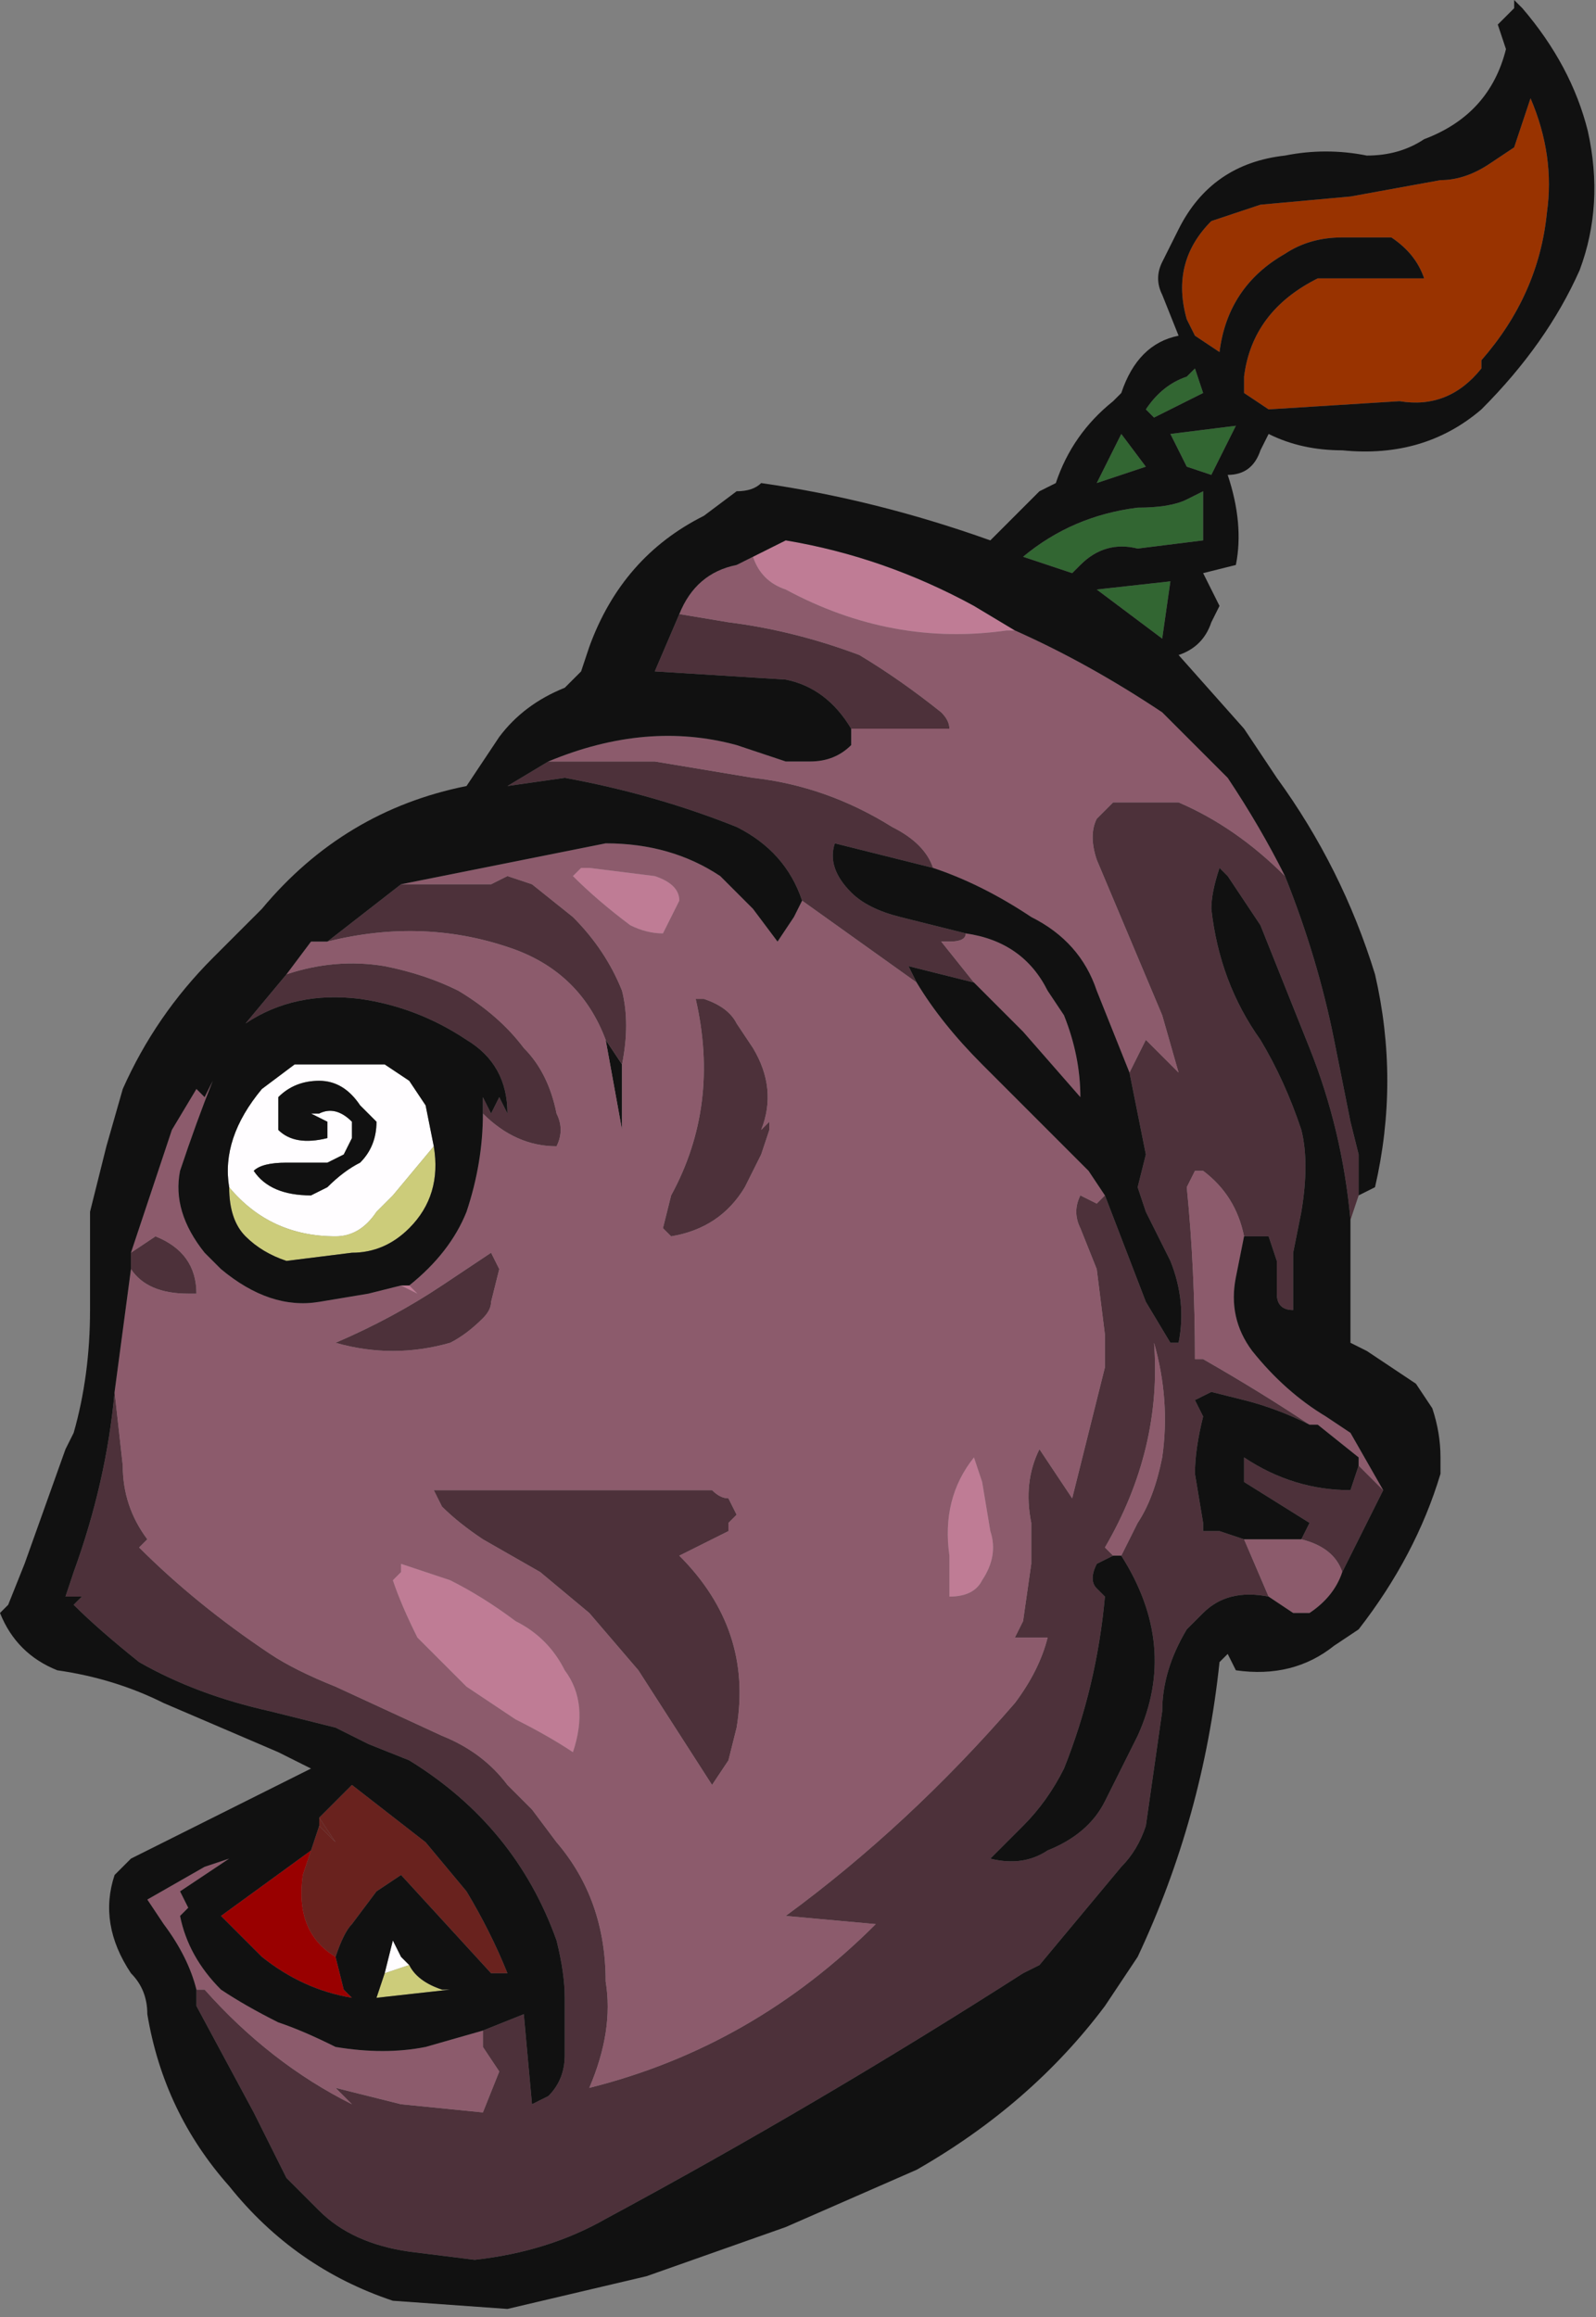 <?xml version="1.0" encoding="UTF-8" standalone="no"?>
<svg xmlns:ffdec="https://www.free-decompiler.com/flash" xmlns:xlink="http://www.w3.org/1999/xlink" ffdec:objectType="frame" height="99.05px" width="68.25px" xmlns="http://www.w3.org/2000/svg">
  <rect width="100%" height="100%" fill="#808080" stroke="none"/>
  <g transform="matrix(1.0, 0.0, 0.0, 1.0, 26.25, 95.55)">
    <use ffdec:characterId="95" height="14.15" transform="matrix(7.0, 0.0, 0.0, 7.0, -26.25, -95.55)" width="9.75" xlink:href="#shape0"/>
  </g>
  <defs>
    <g id="shape0" transform="matrix(1.0, 0.0, 0.0, 1.0, 3.75, 13.65)">
      <path d="M0.05 -7.15 L0.05 -6.75 -0.05 -7.3 0.05 -7.15" fill="#121212" fill-rule="evenodd" stroke="none"/>
      <path d="M4.5 -12.45 L5.05 -12.55 Q5.2 -12.55 5.35 -12.65 L5.5 -12.75 5.6 -13.05 Q5.75 -12.7 5.7 -12.35 5.65 -11.85 5.3 -11.45 L5.3 -11.4 Q5.1 -11.15 4.8 -11.2 L4.0 -11.15 3.85 -11.25 3.85 -11.35 Q3.9 -11.75 4.3 -11.95 L4.95 -11.95 Q4.9 -12.1 4.75 -12.2 L4.45 -12.2 Q4.25 -12.2 4.1 -12.1 3.75 -11.9 3.7 -11.5 L3.55 -11.6 3.5 -11.7 Q3.4 -12.05 3.65 -12.3 L3.95 -12.4 4.5 -12.45" fill="#993300" fill-rule="evenodd" stroke="none"/>
      <path d="M3.6 -11.25 L3.3 -11.1 3.25 -11.15 Q3.35 -11.3 3.5 -11.35 L3.55 -11.4 3.6 -11.25 M3.1 -10.75 L2.95 -10.7 3.1 -11.0 3.25 -10.8 3.1 -10.75 M3.4 -11.0 L3.8 -11.05 3.65 -10.75 3.5 -10.8 3.4 -11.0 M3.6 -10.65 L3.6 -10.35 3.2 -10.3 Q3.0 -10.35 2.85 -10.2 L2.8 -10.15 2.5 -10.25 Q2.8 -10.5 3.2 -10.55 3.4 -10.55 3.5 -10.6 L3.6 -10.65 M2.95 -10.05 L3.4 -10.1 3.35 -9.75 2.95 -10.05" fill="#326632" fill-rule="evenodd" stroke="none"/>
      <path d="M4.5 -6.2 Q4.45 -6.75 4.25 -7.25 L3.95 -8.0 3.75 -8.3 3.7 -8.35 Q3.65 -8.2 3.65 -8.1 3.7 -7.65 3.95 -7.3 4.1 -7.05 4.2 -6.75 4.25 -6.55 4.2 -6.25 L4.15 -6.0 4.15 -5.65 Q4.05 -5.65 4.05 -5.75 L4.05 -5.95 4.0 -6.1 3.85 -6.1 Q3.8 -6.35 3.6 -6.5 L3.55 -6.5 3.5 -6.4 Q3.55 -5.9 3.55 -5.35 L3.6 -5.35 Q3.95 -5.15 4.25 -4.95 4.05 -5.05 3.85 -5.1 L3.65 -5.15 3.55 -5.1 3.6 -5.0 Q3.55 -4.8 3.55 -4.65 L3.6 -4.35 3.6 -4.3 3.7 -4.3 3.85 -4.25 4.0 -3.9 Q3.75 -3.95 3.6 -3.8 L3.5 -3.7 Q3.35 -3.45 3.35 -3.2 L3.25 -2.5 Q3.2 -2.35 3.1 -2.25 L2.6 -1.65 2.5 -1.6 Q1.25 -0.8 -0.05 -0.1 -0.4 0.1 -0.85 0.15 L-1.25 0.1 Q-1.6 0.05 -1.8 -0.15 L-2.0 -0.35 -2.2 -0.75 -2.55 -1.4 -2.55 -1.5 -2.5 -1.5 Q-2.1 -1.05 -1.6 -0.8 L-1.7 -0.9 -1.3 -0.8 -0.8 -0.75 -0.7 -1.0 -0.8 -1.15 -0.8 -1.25 -0.55 -1.35 -0.5 -0.8 -0.4 -0.85 Q-0.3 -0.95 -0.3 -1.1 L-0.3 -1.45 Q-0.3 -1.6 -0.35 -1.8 -0.6 -2.5 -1.25 -2.9 L-1.5 -3.0 -1.7 -3.1 -2.1 -3.2 Q-2.55 -3.3 -2.9 -3.5 -3.15 -3.7 -3.3 -3.85 L-3.25 -3.9 -3.35 -3.9 -3.3 -4.05 Q-3.1 -4.6 -3.05 -5.15 L-3.0 -4.7 Q-3.0 -4.45 -2.85 -4.25 L-2.9 -4.2 Q-2.55 -3.85 -2.1 -3.55 -1.95 -3.45 -1.7 -3.35 L-1.05 -3.05 Q-0.8 -2.95 -0.65 -2.75 L-0.5 -2.6 -0.35 -2.4 Q-0.05 -2.05 -0.05 -1.55 0.0 -1.25 -0.15 -0.9 0.85 -1.15 1.6 -1.9 L1.05 -1.95 Q1.8 -2.5 2.45 -3.25 2.6 -3.45 2.65 -3.65 L2.45 -3.65 2.5 -3.75 2.55 -4.1 2.55 -4.35 Q2.5 -4.6 2.6 -4.8 L2.8 -4.5 3.0 -5.3 3.0 -5.5 2.95 -5.9 2.85 -6.15 Q2.8 -6.25 2.85 -6.35 L2.95 -6.3 3.0 -6.35 3.25 -5.7 3.4 -5.45 3.45 -5.45 Q3.5 -5.7 3.4 -5.95 L3.25 -6.25 3.2 -6.4 3.25 -6.6 Q3.2 -6.85 3.15 -7.1 L3.25 -7.3 3.45 -7.1 3.35 -7.45 2.95 -8.4 Q2.9 -8.55 2.95 -8.65 L3.05 -8.75 3.45 -8.75 Q3.8 -8.6 4.1 -8.3 4.3 -7.8 4.4 -7.3 L4.5 -6.8 4.55 -6.6 4.55 -6.35 4.5 -6.2 M4.7 -4.55 L4.45 -4.05 Q4.4 -4.2 4.2 -4.25 L4.25 -4.35 3.85 -4.6 3.85 -4.75 Q4.15 -4.55 4.5 -4.55 L4.55 -4.7 4.7 -4.55 M-2.95 -5.9 L-2.95 -6.0 -2.8 -6.1 Q-2.55 -6.0 -2.55 -5.75 L-2.6 -5.75 Q-2.85 -5.75 -2.95 -5.9 M-0.8 -6.85 L-0.8 -6.95 -0.75 -6.85 -0.7 -6.95 -0.65 -6.85 Q-0.65 -7.15 -0.9 -7.3 -1.2 -7.5 -1.55 -7.55 -1.95 -7.6 -2.25 -7.4 L-2.0 -7.7 Q-1.7 -7.8 -1.4 -7.75 -1.15 -7.7 -0.95 -7.6 -0.7 -7.45 -0.55 -7.25 -0.4 -7.1 -0.35 -6.85 -0.3 -6.75 -0.35 -6.65 -0.6 -6.65 -0.8 -6.85 M-1.75 -7.9 L-1.3 -8.25 -0.75 -8.25 -0.65 -8.3 -0.5 -8.25 -0.25 -8.05 Q-0.05 -7.85 0.05 -7.6 0.1 -7.4 0.05 -7.15 L-0.05 -7.3 Q-0.2 -7.7 -0.6 -7.85 -1.15 -8.05 -1.75 -7.9 M1.15 -8.15 Q1.05 -8.45 0.75 -8.6 0.25 -8.8 -0.3 -8.9 L-0.65 -8.85 -0.4 -9.0 0.25 -9.0 0.85 -8.9 Q1.3 -8.85 1.7 -8.6 1.9 -8.5 1.95 -8.35 L1.35 -8.5 Q1.3 -8.35 1.45 -8.2 1.55 -8.1 1.75 -8.05 L2.15 -7.95 Q2.15 -7.9 2.05 -7.9 L2.0 -7.9 2.2 -7.65 1.8 -7.75 1.85 -7.65 1.15 -8.15 M1.45 -9.2 Q1.3 -9.45 1.05 -9.5 L0.25 -9.55 0.4 -9.9 0.7 -9.85 Q1.1 -9.8 1.5 -9.65 1.75 -9.5 2.0 -9.3 2.05 -9.25 2.05 -9.2 L1.45 -9.2 M0.5 -7.55 L0.55 -7.55 Q0.7 -7.5 0.75 -7.4 L0.85 -7.25 Q1.0 -7.0 0.9 -6.75 L0.95 -6.8 0.95 -6.75 0.9 -6.6 0.8 -6.4 Q0.65 -6.15 0.35 -6.1 L0.3 -6.15 0.35 -6.35 Q0.65 -6.9 0.5 -7.55 M3.1 -4.15 L3.2 -4.35 Q3.3 -4.5 3.35 -4.75 3.4 -5.1 3.3 -5.45 3.35 -4.8 3.0 -4.2 L3.05 -4.15 2.95 -4.1 Q2.9 -4.0 2.95 -3.95 L3.0 -3.9 Q2.95 -3.35 2.75 -2.85 2.65 -2.65 2.5 -2.5 L2.3 -2.3 Q2.5 -2.25 2.65 -2.35 2.9 -2.45 3.0 -2.65 L3.2 -3.05 Q3.45 -3.6 3.1 -4.15 M0.7 -4.3 L0.4 -4.15 Q0.85 -3.7 0.75 -3.1 L0.7 -2.9 0.6 -2.75 0.15 -3.45 -0.15 -3.8 -0.45 -4.05 -0.8 -4.25 Q-0.95 -4.35 -1.05 -4.45 L-1.1 -4.55 0.6 -4.55 Q0.65 -4.5 0.7 -4.5 L0.75 -4.4 0.7 -4.35 0.7 -4.3 M-0.8 -5.6 Q-0.9 -5.5 -1.0 -5.45 -1.35 -5.35 -1.7 -5.45 -1.35 -5.6 -1.05 -5.8 L-0.75 -6.0 -0.7 -5.9 -0.75 -5.7 Q-0.75 -5.65 -0.8 -5.6" fill="#4d313a" fill-rule="evenodd" stroke="none"/>
      <path d="M3.85 -6.1 L3.8 -5.85 Q3.75 -5.6 3.9 -5.4 4.1 -5.15 4.35 -5.0 L4.5 -4.9 4.7 -4.55 4.55 -4.7 4.55 -4.75 4.3 -4.95 4.25 -4.95 Q3.95 -5.15 3.6 -5.35 L3.55 -5.35 Q3.55 -5.9 3.5 -6.4 L3.55 -6.5 3.6 -6.5 Q3.8 -6.35 3.85 -6.1 M4.45 -4.05 Q4.4 -3.9 4.25 -3.8 L4.15 -3.8 4.0 -3.9 3.85 -4.25 4.2 -4.25 Q4.4 -4.2 4.45 -4.05 M-2.55 -1.5 Q-2.6 -1.7 -2.75 -1.9 L-2.85 -2.05 -2.5 -2.25 -2.35 -2.3 -2.65 -2.1 -2.6 -2.0 -2.65 -1.95 Q-2.6 -1.7 -2.4 -1.5 -2.25 -1.4 -2.05 -1.3 -1.9 -1.25 -1.7 -1.15 -1.4 -1.1 -1.15 -1.15 L-0.8 -1.25 -0.8 -1.15 -0.7 -1.0 -0.8 -0.75 -1.3 -0.8 -1.7 -0.9 -1.6 -0.8 Q-2.1 -1.05 -2.5 -1.5 L-2.55 -1.5 M-3.05 -5.15 L-2.95 -5.9 Q-2.85 -5.75 -2.6 -5.75 L-2.55 -5.75 Q-2.55 -6.0 -2.8 -6.1 L-2.95 -6.0 -2.7 -6.75 -2.55 -7.0 -2.5 -6.95 -2.45 -7.05 Q-2.55 -6.8 -2.65 -6.5 -2.7 -6.25 -2.5 -6.0 L-2.4 -5.9 Q-2.1 -5.65 -1.8 -5.7 L-1.5 -5.75 -1.3 -5.8 -1.2 -5.75 -1.25 -5.8 Q-1.0 -6.0 -0.9 -6.25 -0.8 -6.55 -0.8 -6.85 -0.6 -6.65 -0.35 -6.65 -0.3 -6.75 -0.35 -6.85 -0.4 -7.1 -0.55 -7.25 -0.7 -7.45 -0.95 -7.6 -1.15 -7.7 -1.4 -7.75 -1.7 -7.8 -2.0 -7.7 L-1.85 -7.9 -1.75 -7.9 Q-1.15 -8.05 -0.6 -7.85 -0.2 -7.7 -0.05 -7.3 L0.05 -6.75 0.05 -7.15 Q0.1 -7.4 0.05 -7.6 -0.05 -7.85 -0.25 -8.05 L-0.5 -8.25 -0.65 -8.3 -0.75 -8.25 -1.3 -8.25 -0.05 -8.5 Q0.35 -8.5 0.65 -8.3 L0.85 -8.1 1.0 -7.9 1.1 -8.05 1.15 -8.15 1.85 -7.65 Q2.0 -7.4 2.25 -7.15 L2.9 -6.5 3.0 -6.35 2.95 -6.3 2.85 -6.35 Q2.8 -6.25 2.85 -6.15 L2.95 -5.9 3.0 -5.5 3.0 -5.3 2.8 -4.5 2.6 -4.8 Q2.5 -4.6 2.55 -4.35 L2.55 -4.1 2.5 -3.75 2.45 -3.65 2.65 -3.65 Q2.6 -3.45 2.45 -3.25 1.8 -2.5 1.05 -1.95 L1.6 -1.9 Q0.85 -1.15 -0.15 -0.9 0.0 -1.25 -0.05 -1.55 -0.05 -2.05 -0.35 -2.4 L-0.5 -2.6 -0.65 -2.75 Q-0.8 -2.95 -1.05 -3.05 L-1.7 -3.35 Q-1.95 -3.45 -2.1 -3.55 -2.55 -3.85 -2.9 -4.2 L-2.85 -4.25 Q-3.0 -4.45 -3.0 -4.7 L-3.05 -5.15 M-0.4 -9.0 Q0.2 -9.25 0.75 -9.1 L1.05 -9.0 1.2 -9.0 Q1.35 -9.0 1.45 -9.1 L1.45 -9.2 2.05 -9.2 Q2.05 -9.25 2.0 -9.3 1.75 -9.5 1.5 -9.65 1.1 -9.8 0.7 -9.85 L0.4 -9.9 Q0.5 -10.15 0.75 -10.2 L0.85 -10.25 Q0.9 -10.1 1.05 -10.05 1.7 -9.7 2.4 -9.8 L2.45 -9.8 Q2.9 -9.6 3.35 -9.3 L3.75 -8.9 Q3.95 -8.6 4.1 -8.3 3.8 -8.6 3.45 -8.75 L3.05 -8.75 2.95 -8.65 Q2.9 -8.55 2.95 -8.4 L3.35 -7.45 3.45 -7.1 3.25 -7.3 3.15 -7.1 2.95 -7.6 Q2.85 -7.9 2.55 -8.05 2.25 -8.25 1.95 -8.35 1.9 -8.5 1.7 -8.6 1.3 -8.85 0.85 -8.9 L0.25 -9.0 -0.4 -9.0 M2.15 -7.95 Q2.5 -7.9 2.65 -7.6 L2.75 -7.45 Q2.85 -7.2 2.85 -6.95 L2.5 -7.35 2.2 -7.65 2.0 -7.9 2.05 -7.9 Q2.15 -7.9 2.15 -7.95 M0.25 -8.3 L-0.15 -8.35 -0.2 -8.35 -0.25 -8.3 Q-0.1 -8.15 0.1 -8.0 0.2 -7.95 0.3 -7.95 L0.4 -8.15 Q0.4 -8.25 0.25 -8.3 M0.5 -7.55 Q0.65 -6.9 0.35 -6.35 L0.3 -6.15 0.35 -6.1 Q0.65 -6.15 0.8 -6.4 L0.9 -6.6 0.95 -6.75 0.95 -6.8 0.9 -6.75 Q1.0 -7.0 0.85 -7.25 L0.75 -7.4 Q0.7 -7.5 0.55 -7.55 L0.5 -7.55 M3.05 -4.15 L3.0 -4.2 Q3.35 -4.8 3.3 -5.45 3.4 -5.1 3.35 -4.75 3.3 -4.5 3.2 -4.35 L3.1 -4.15 3.05 -4.15 M0.7 -4.3 L0.7 -4.35 0.75 -4.4 0.7 -4.5 Q0.65 -4.5 0.6 -4.55 L-1.1 -4.55 -1.05 -4.45 Q-0.95 -4.35 -0.8 -4.25 L-0.45 -4.05 -0.15 -3.8 0.15 -3.45 0.6 -2.75 0.7 -2.9 0.75 -3.1 Q0.85 -3.7 0.4 -4.15 L0.7 -4.3 M2.2 -4.75 Q2.0 -4.5 2.05 -4.15 L2.05 -3.9 Q2.2 -3.9 2.25 -4.0 2.35 -4.15 2.3 -4.3 L2.25 -4.6 2.2 -4.75 M-0.8 -5.6 Q-0.75 -5.65 -0.75 -5.7 L-0.7 -5.9 -0.75 -6.0 -1.05 -5.8 Q-1.35 -5.6 -1.7 -5.45 -1.35 -5.35 -1.0 -5.45 -0.9 -5.5 -0.8 -5.6 M-1.2 -3.65 L-0.9 -3.35 -0.6 -3.15 Q-0.4 -3.05 -0.25 -2.95 -0.15 -3.25 -0.3 -3.45 -0.4 -3.65 -0.6 -3.75 -0.8 -3.9 -1.0 -4.0 L-1.3 -4.1 -1.3 -4.05 -1.35 -4.0 Q-1.3 -3.85 -1.2 -3.65" fill="#8c5b6c" fill-rule="evenodd" stroke="none"/>
      <path d="M-1.3 -5.8 L-1.25 -5.8 -1.2 -5.75 -1.3 -5.8 M0.85 -10.25 L1.05 -10.35 Q1.65 -10.25 2.2 -9.95 L2.45 -9.8 2.4 -9.8 Q1.7 -9.7 1.05 -10.05 0.9 -10.1 0.85 -10.25 M0.25 -8.3 Q0.4 -8.25 0.4 -8.15 L0.3 -7.95 Q0.2 -7.95 0.1 -8.0 -0.1 -8.15 -0.25 -8.3 L-0.2 -8.35 -0.15 -8.35 0.25 -8.3 M2.2 -4.75 L2.25 -4.6 2.3 -4.3 Q2.35 -4.15 2.25 -4.0 2.2 -3.9 2.05 -3.9 L2.05 -4.15 Q2.0 -4.5 2.2 -4.75 M-1.2 -3.65 Q-1.3 -3.85 -1.35 -4.0 L-1.3 -4.05 -1.3 -4.1 -1.0 -4.0 Q-0.8 -3.9 -0.6 -3.75 -0.4 -3.65 -0.3 -3.45 -0.15 -3.25 -0.25 -2.95 -0.4 -3.05 -0.6 -3.15 L-0.9 -3.35 -1.2 -3.65" fill="#bf7c95" fill-rule="evenodd" stroke="none"/>
      <path d="M-2.35 -6.4 Q-2.4 -6.7 -2.15 -7.0 L-1.95 -7.15 -1.4 -7.15 -1.25 -7.05 -1.15 -6.9 -1.1 -6.65 -1.35 -6.35 -1.45 -6.25 Q-1.55 -6.1 -1.7 -6.1 -2.1 -6.1 -2.35 -6.4 M-1.6 -6.8 L-1.6 -6.7 -1.65 -6.6 -1.75 -6.55 -2.0 -6.55 Q-2.15 -6.55 -2.2 -6.5 -2.1 -6.35 -1.85 -6.35 L-1.75 -6.4 Q-1.65 -6.5 -1.55 -6.55 -1.45 -6.65 -1.45 -6.8 L-1.55 -6.9 Q-1.65 -7.05 -1.8 -7.05 -1.95 -7.05 -2.05 -6.95 L-2.05 -6.75 Q-1.95 -6.65 -1.75 -6.7 L-1.75 -6.8 -1.85 -6.85 -1.8 -6.85 Q-1.7 -6.9 -1.6 -6.8 M-1.4 -1.6 L-1.35 -1.8 -1.3 -1.7 -1.25 -1.65 -1.4 -1.6" fill="#fffdff" fill-rule="evenodd" stroke="none"/>
      <path d="M-1.1 -6.65 Q-1.05 -6.35 -1.25 -6.15 -1.4 -6.0 -1.6 -6.0 L-2.0 -5.95 Q-2.15 -6.0 -2.25 -6.1 -2.35 -6.2 -2.35 -6.4 -2.1 -6.1 -1.7 -6.1 -1.55 -6.1 -1.45 -6.25 L-1.35 -6.35 -1.1 -6.65 M-1.4 -1.6 L-1.25 -1.65 Q-1.2 -1.55 -1.05 -1.5 L-1.0 -1.5 -1.45 -1.45 -1.4 -1.6" fill="#cccc7a" fill-rule="evenodd" stroke="none"/>
      <path d="M-1.6 -2.75 L-1.15 -2.4 -0.9 -2.1 Q-0.75 -1.85 -0.65 -1.6 L-0.75 -1.6 -1.3 -2.2 -1.45 -2.1 -1.6 -1.9 Q-1.65 -1.85 -1.7 -1.7 -1.95 -1.85 -1.9 -2.2 L-1.85 -2.35 -1.8 -2.5 -1.7 -2.4 -1.8 -2.55 -1.65 -2.7 -1.6 -2.75" fill="#69221e" fill-rule="evenodd" stroke="none"/>
      <path d="M-1.6 -2.75 L-1.65 -2.7 -1.6 -2.75 M-1.85 -2.35 L-1.9 -2.2 Q-1.95 -1.85 -1.7 -1.7 L-1.65 -1.5 -1.6 -1.45 Q-1.9 -1.5 -2.15 -1.7 L-2.4 -1.95 -1.85 -2.35" fill="#990000" fill-rule="evenodd" stroke="none"/>
      <path d="M-1.8 -2.55 L-1.7 -2.4 -1.8 -2.5 -1.8 -2.55" fill="#6b2521" fill-rule="evenodd" stroke="none"/>
      <path d="M4.5 -6.2 L4.5 -5.45 4.6 -5.4 4.9 -5.2 5.0 -5.05 Q5.05 -4.9 5.05 -4.75 L5.05 -4.65 Q4.9 -4.15 4.55 -3.7 L4.4 -3.6 Q4.15 -3.4 3.8 -3.45 L3.75 -3.55 3.7 -3.5 Q3.6 -2.55 3.2 -1.7 L3.0 -1.4 Q2.55 -0.8 1.85 -0.4 L1.05 -0.05 0.2 0.25 -0.65 0.45 -1.35 0.4 Q-1.95 0.2 -2.35 -0.3 -2.75 -0.75 -2.85 -1.35 -2.85 -1.5 -2.95 -1.6 -3.15 -1.9 -3.05 -2.2 L-2.95 -2.3 -1.85 -2.85 -2.05 -2.95 -2.75 -3.25 Q-3.05 -3.4 -3.4 -3.45 -3.65 -3.55 -3.75 -3.8 L-3.7 -3.85 -3.6 -4.1 -3.35 -4.8 -3.3 -4.9 Q-3.2 -5.25 -3.2 -5.65 L-3.2 -6.25 Q-3.15 -6.45 -3.1 -6.65 L-3.0 -7.0 Q-2.8 -7.45 -2.45 -7.8 L-2.15 -8.1 Q-1.65 -8.7 -0.9 -8.85 L-0.7 -9.15 Q-0.55 -9.35 -0.3 -9.45 L-0.2 -9.55 -0.15 -9.7 Q0.05 -10.25 0.55 -10.5 L0.75 -10.65 Q0.85 -10.65 0.9 -10.7 1.6 -10.6 2.3 -10.35 L2.6 -10.65 2.7 -10.7 Q2.8 -11.0 3.05 -11.2 L3.1 -11.25 Q3.2 -11.55 3.45 -11.6 L3.35 -11.85 Q3.3 -11.95 3.35 -12.05 L3.45 -12.25 Q3.65 -12.65 4.1 -12.7 4.35 -12.75 4.6 -12.7 4.8 -12.7 4.95 -12.8 5.35 -12.95 5.45 -13.35 L5.4 -13.5 5.5 -13.6 5.5 -13.65 5.55 -13.6 Q5.85 -13.25 5.95 -12.85 6.05 -12.4 5.9 -12.0 5.7 -11.55 5.3 -11.15 4.95 -10.85 4.45 -10.9 4.2 -10.9 4.0 -11.0 L3.95 -10.9 Q3.9 -10.75 3.75 -10.75 3.85 -10.45 3.8 -10.2 L3.6 -10.15 3.7 -9.95 3.65 -9.85 Q3.6 -9.7 3.45 -9.65 L3.85 -9.2 4.05 -8.9 Q4.45 -8.35 4.65 -7.7 4.8 -7.05 4.65 -6.4 L4.55 -6.35 4.55 -6.6 4.5 -6.8 4.4 -7.3 Q4.3 -7.8 4.1 -8.3 3.95 -8.6 3.75 -8.9 L3.35 -9.3 Q2.9 -9.6 2.45 -9.8 L2.2 -9.95 Q1.65 -10.25 1.05 -10.35 L0.85 -10.25 0.75 -10.2 Q0.5 -10.15 0.4 -9.9 L0.25 -9.55 1.05 -9.5 Q1.3 -9.45 1.45 -9.2 L1.45 -9.1 Q1.35 -9.0 1.2 -9.0 L1.05 -9.0 0.75 -9.1 Q0.2 -9.25 -0.4 -9.0 L-0.65 -8.85 -0.3 -8.9 Q0.25 -8.8 0.75 -8.6 1.05 -8.45 1.15 -8.15 L1.1 -8.05 1.0 -7.9 0.85 -8.1 0.65 -8.3 Q0.35 -8.5 -0.05 -8.5 L-1.3 -8.25 -1.75 -7.9 -1.85 -7.9 -2.0 -7.7 -2.25 -7.4 Q-1.95 -7.6 -1.55 -7.55 -1.2 -7.5 -0.9 -7.3 -0.65 -7.15 -0.65 -6.85 L-0.7 -6.95 -0.75 -6.85 -0.8 -6.95 -0.8 -6.85 Q-0.8 -6.55 -0.9 -6.25 -1.0 -6.0 -1.25 -5.8 L-1.3 -5.8 -1.5 -5.75 -1.8 -5.7 Q-2.1 -5.65 -2.4 -5.9 L-2.5 -6.0 Q-2.7 -6.25 -2.65 -6.5 -2.55 -6.8 -2.45 -7.05 L-2.5 -6.95 -2.55 -7.0 -2.7 -6.75 -2.95 -6.0 -2.95 -5.9 -3.05 -5.15 Q-3.1 -4.6 -3.3 -4.05 L-3.35 -3.9 -3.25 -3.9 -3.3 -3.85 Q-3.15 -3.7 -2.9 -3.5 -2.55 -3.3 -2.1 -3.2 L-1.7 -3.1 -1.5 -3.0 -1.25 -2.9 Q-0.6 -2.5 -0.35 -1.8 -0.3 -1.6 -0.3 -1.45 L-0.3 -1.1 Q-0.3 -0.95 -0.4 -0.85 L-0.5 -0.8 -0.55 -1.35 -0.8 -1.25 -1.15 -1.15 Q-1.4 -1.1 -1.7 -1.15 -1.9 -1.25 -2.05 -1.3 -2.25 -1.4 -2.4 -1.5 -2.6 -1.7 -2.65 -1.95 L-2.6 -2.0 -2.65 -2.1 -2.35 -2.3 -2.5 -2.25 -2.85 -2.05 -2.75 -1.9 Q-2.6 -1.7 -2.55 -1.5 L-2.55 -1.4 -2.2 -0.75 -2.0 -0.35 -1.8 -0.15 Q-1.6 0.05 -1.25 0.1 L-0.85 0.15 Q-0.4 0.1 -0.05 -0.1 1.25 -0.8 2.5 -1.6 L2.6 -1.65 3.1 -2.25 Q3.2 -2.35 3.25 -2.5 L3.35 -3.2 Q3.35 -3.45 3.5 -3.7 L3.6 -3.8 Q3.75 -3.95 4.0 -3.9 L4.15 -3.8 4.25 -3.8 Q4.4 -3.9 4.45 -4.05 L4.7 -4.55 4.5 -4.9 4.35 -5.0 Q4.1 -5.15 3.9 -5.4 3.75 -5.6 3.8 -5.85 L3.85 -6.1 4.0 -6.1 4.05 -5.95 4.05 -5.75 Q4.05 -5.65 4.15 -5.65 L4.15 -6.0 4.2 -6.25 Q4.25 -6.55 4.2 -6.75 4.1 -7.05 3.95 -7.3 3.7 -7.65 3.65 -8.1 3.65 -8.2 3.7 -8.35 L3.75 -8.3 3.95 -8.0 4.25 -7.25 Q4.45 -6.75 4.5 -6.2 M4.5 -12.45 L3.95 -12.4 3.65 -12.3 Q3.4 -12.05 3.5 -11.7 L3.55 -11.6 3.7 -11.5 Q3.75 -11.9 4.1 -12.1 4.25 -12.2 4.45 -12.2 L4.75 -12.2 Q4.9 -12.1 4.95 -11.95 L4.3 -11.95 Q3.9 -11.75 3.85 -11.35 L3.85 -11.25 4.0 -11.15 4.8 -11.2 Q5.1 -11.15 5.3 -11.4 L5.3 -11.45 Q5.65 -11.85 5.7 -12.35 5.75 -12.7 5.6 -13.05 L5.5 -12.75 5.35 -12.65 Q5.2 -12.55 5.05 -12.55 L4.5 -12.45 M3.6 -10.65 L3.5 -10.6 Q3.4 -10.55 3.2 -10.55 2.8 -10.5 2.5 -10.25 L2.8 -10.15 2.85 -10.2 Q3.0 -10.35 3.2 -10.3 L3.6 -10.35 3.6 -10.65 M3.4 -11.0 L3.5 -10.8 3.65 -10.75 3.8 -11.05 3.4 -11.0 M3.1 -10.75 L3.25 -10.8 3.1 -11.0 2.95 -10.7 3.1 -10.75 M3.6 -11.25 L3.55 -11.4 3.5 -11.35 Q3.35 -11.3 3.25 -11.15 L3.3 -11.1 3.6 -11.25 M2.15 -7.95 L1.75 -8.05 Q1.55 -8.1 1.45 -8.2 1.3 -8.35 1.35 -8.5 L1.95 -8.35 Q2.25 -8.25 2.55 -8.05 2.85 -7.9 2.95 -7.6 L3.15 -7.1 Q3.2 -6.85 3.25 -6.6 L3.2 -6.4 3.25 -6.25 3.4 -5.95 Q3.5 -5.7 3.45 -5.45 L3.4 -5.45 3.25 -5.7 3.0 -6.35 2.9 -6.5 2.25 -7.15 Q2.0 -7.4 1.85 -7.65 L1.8 -7.75 2.2 -7.65 2.5 -7.35 2.85 -6.95 Q2.85 -7.2 2.75 -7.45 L2.65 -7.6 Q2.5 -7.9 2.15 -7.95 M2.95 -10.05 L3.35 -9.75 3.4 -10.1 2.95 -10.05 M4.25 -4.95 L4.3 -4.95 4.55 -4.75 4.55 -4.7 4.5 -4.55 Q4.15 -4.55 3.85 -4.75 L3.85 -4.6 4.25 -4.35 4.2 -4.25 3.85 -4.25 3.7 -4.3 3.6 -4.3 3.6 -4.35 3.55 -4.65 Q3.55 -4.8 3.6 -5.0 L3.55 -5.1 3.65 -5.15 3.85 -5.1 Q4.05 -5.05 4.25 -4.95 M3.05 -4.15 L3.1 -4.15 Q3.45 -3.6 3.2 -3.05 L3.0 -2.65 Q2.9 -2.45 2.65 -2.35 2.5 -2.25 2.3 -2.3 L2.5 -2.5 Q2.65 -2.65 2.75 -2.85 2.95 -3.35 3.0 -3.9 L2.95 -3.95 Q2.9 -4.0 2.95 -4.1 L3.05 -4.15 M-1.1 -6.65 L-1.15 -6.9 -1.25 -7.05 -1.4 -7.15 -1.95 -7.15 -2.15 -7.0 Q-2.4 -6.7 -2.35 -6.4 -2.35 -6.2 -2.25 -6.1 -2.15 -6.0 -2.0 -5.95 L-1.6 -6.0 Q-1.4 -6.0 -1.25 -6.15 -1.05 -6.35 -1.1 -6.65 M-1.6 -6.8 Q-1.7 -6.9 -1.8 -6.85 L-1.85 -6.85 -1.75 -6.8 -1.75 -6.7 Q-1.95 -6.65 -2.05 -6.75 L-2.05 -6.95 Q-1.95 -7.05 -1.8 -7.05 -1.65 -7.05 -1.55 -6.9 L-1.45 -6.8 Q-1.45 -6.65 -1.55 -6.55 -1.65 -6.5 -1.75 -6.4 L-1.85 -6.35 Q-2.1 -6.35 -2.2 -6.5 -2.15 -6.55 -2.0 -6.55 L-1.75 -6.55 -1.65 -6.6 -1.6 -6.7 -1.6 -6.8 M-1.7 -1.7 Q-1.65 -1.85 -1.6 -1.9 L-1.45 -2.1 -1.3 -2.2 -0.75 -1.6 -0.65 -1.6 Q-0.75 -1.85 -0.9 -2.1 L-1.15 -2.4 -1.6 -2.75 -1.65 -2.7 -1.8 -2.55 -1.8 -2.5 -1.85 -2.35 -2.4 -1.95 -2.15 -1.7 Q-1.9 -1.5 -1.6 -1.45 L-1.65 -1.5 -1.7 -1.7 M-1.25 -1.65 L-1.3 -1.7 -1.35 -1.8 -1.4 -1.6 -1.45 -1.45 -1.0 -1.5 -1.05 -1.5 Q-1.2 -1.55 -1.25 -1.65" fill="#111111" fill-rule="evenodd" stroke="none"/>
    </g>
  </defs>
</svg>
